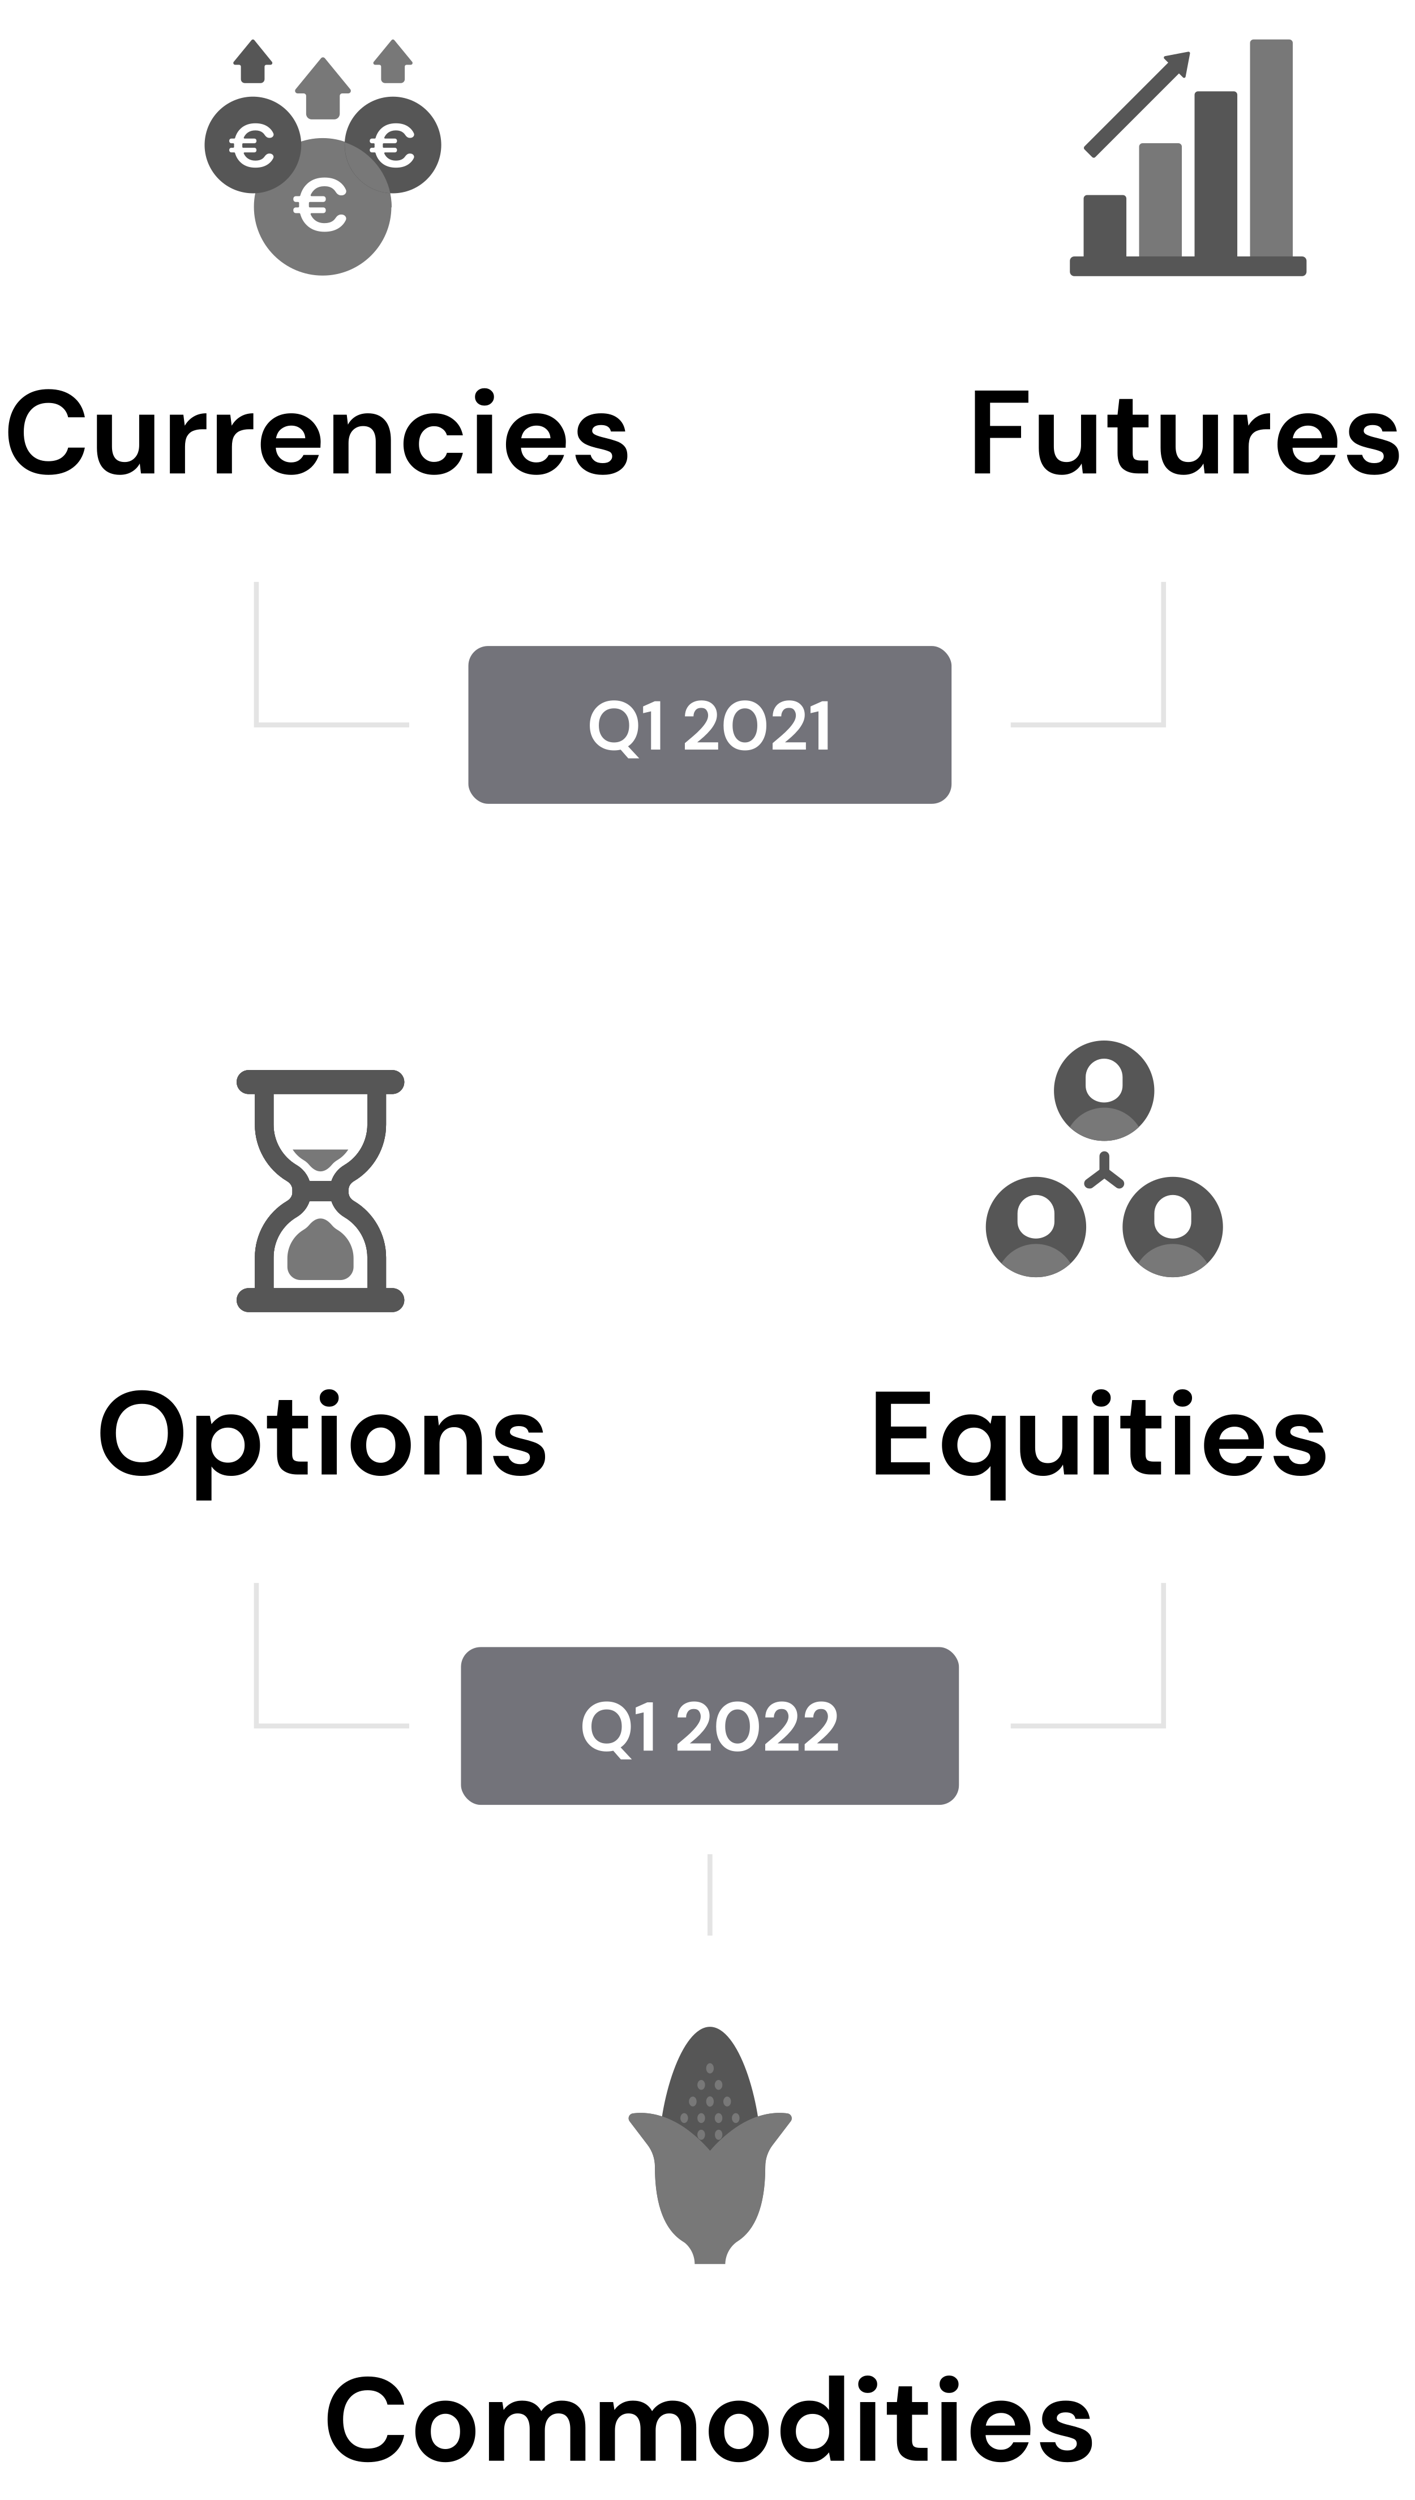 <svg width="287" height="507" viewBox="0 0 287 507" fill="none" xmlns="http://www.w3.org/2000/svg">
<path d="M9.838 96.288C8.142 96.288 6.686 95.928 5.47 95.208C4.254 94.472 3.318 93.456 2.662 92.16C2.006 90.848 1.678 89.336 1.678 87.624C1.678 85.912 2.006 84.4 2.662 83.088C3.318 81.776 4.254 80.752 5.47 80.016C6.686 79.28 8.142 78.912 9.838 78.912C11.854 78.912 13.502 79.416 14.782 80.424C16.078 81.416 16.886 82.816 17.206 84.624L13.822 84.624C13.614 83.712 13.166 83 12.478 82.488C11.806 81.96 10.91 81.696 9.79 81.696C8.238 81.696 7.022 82.224 6.142 83.28C5.262 84.336 4.822 85.784 4.822 87.624C4.822 89.464 5.262 90.912 6.142 91.968C7.022 93.008 8.238 93.528 9.79 93.528C10.91 93.528 11.806 93.288 12.478 92.808C13.166 92.312 13.614 91.632 13.822 90.768L17.206 90.768C16.886 92.496 16.078 93.848 14.782 94.824C13.502 95.8 11.854 96.288 9.838 96.288ZM24.317 96.288C22.829 96.288 21.677 95.824 20.861 94.896C20.061 93.968 19.661 92.608 19.661 90.816L19.661 84.096L22.709 84.096L22.709 90.528C22.709 91.552 22.917 92.336 23.333 92.88C23.749 93.424 24.405 93.696 25.301 93.696C26.149 93.696 26.845 93.392 27.389 92.784C27.949 92.176 28.229 91.328 28.229 90.24L28.229 84.096L31.301 84.096L31.301 96L28.589 96L28.349 93.984C27.981 94.688 27.445 95.248 26.741 95.664C26.053 96.08 25.245 96.288 24.317 96.288ZM34.455 96L34.455 84.096L37.191 84.096L37.478 86.328C37.91 85.56 38.495 84.952 39.23 84.504C39.983 84.04 40.862 83.808 41.87 83.808L41.87 87.048L41.007 87.048C40.334 87.048 39.734 87.152 39.206 87.36C38.678 87.568 38.263 87.928 37.959 88.44C37.67 88.952 37.526 89.664 37.526 90.576L37.526 96L34.455 96ZM43.97 96L43.97 84.096L46.706 84.096L46.994 86.328C47.426 85.56 48.01 84.952 48.746 84.504C49.498 84.04 50.378 83.808 51.386 83.808L51.386 87.048L50.522 87.048C49.85 87.048 49.25 87.152 48.722 87.36C48.194 87.568 47.778 87.928 47.474 88.44C47.186 88.952 47.042 89.664 47.042 90.576L47.042 96L43.97 96ZM59.059 96.288C57.859 96.288 56.795 96.032 55.867 95.52C54.939 95.008 54.211 94.288 53.683 93.36C53.155 92.432 52.891 91.36 52.891 90.144C52.891 88.912 53.147 87.816 53.659 86.856C54.187 85.896 54.907 85.152 55.819 84.624C56.747 84.08 57.835 83.808 59.083 83.808C60.251 83.808 61.283 84.064 62.179 84.576C63.075 85.088 63.771 85.792 64.267 86.688C64.779 87.568 65.035 88.552 65.035 89.64C65.035 89.816 65.027 90 65.011 90.192C65.011 90.384 65.003 90.584 64.987 90.792L55.939 90.792C56.003 91.72 56.323 92.448 56.899 92.976C57.491 93.504 58.203 93.768 59.035 93.768C59.659 93.768 60.179 93.632 60.595 93.36C61.027 93.072 61.347 92.704 61.555 92.256L64.675 92.256C64.451 93.008 64.075 93.696 63.547 94.32C63.035 94.928 62.395 95.408 61.627 95.76C60.875 96.112 60.019 96.288 59.059 96.288ZM59.083 86.304C58.331 86.304 57.667 86.52 57.091 86.952C56.515 87.368 56.147 88.008 55.987 88.872L61.915 88.872C61.867 88.088 61.579 87.464 61.051 87C60.523 86.536 59.867 86.304 59.083 86.304ZM67.619 96L67.619 84.096L70.331 84.096L70.571 86.112C70.939 85.408 71.467 84.848 72.155 84.432C72.859 84.016 73.683 83.808 74.627 83.808C76.099 83.808 77.243 84.272 78.059 85.2C78.875 86.128 79.283 87.488 79.283 89.28L79.283 96L76.211 96L76.211 89.568C76.211 88.544 76.003 87.76 75.587 87.216C75.171 86.672 74.523 86.4 73.643 86.4C72.779 86.4 72.067 86.704 71.507 87.312C70.963 87.92 70.691 88.768 70.691 89.856L70.691 96L67.619 96ZM88.052 96.288C86.836 96.288 85.764 96.024 84.836 95.496C83.908 94.968 83.172 94.232 82.628 93.288C82.1 92.344 81.836 91.264 81.836 90.048C81.836 88.832 82.1 87.752 82.628 86.808C83.172 85.864 83.908 85.128 84.836 84.6C85.764 84.072 86.836 83.808 88.052 83.808C89.572 83.808 90.852 84.208 91.892 85.008C92.932 85.792 93.596 86.88 93.884 88.272L90.644 88.272C90.484 87.696 90.164 87.248 89.684 86.928C89.22 86.592 88.668 86.424 88.028 86.424C87.18 86.424 86.46 86.744 85.868 87.384C85.276 88.024 84.98 88.912 84.98 90.048C84.98 91.184 85.276 92.072 85.868 92.712C86.46 93.352 87.18 93.672 88.028 93.672C88.668 93.672 89.22 93.512 89.684 93.192C90.164 92.872 90.484 92.416 90.644 91.824L93.884 91.824C93.596 93.168 92.932 94.248 91.892 95.064C90.852 95.88 89.572 96.288 88.052 96.288ZM98.267 82.248C97.707 82.248 97.243 82.08 96.875 81.744C96.523 81.408 96.347 80.984 96.347 80.472C96.347 79.96 96.523 79.544 96.875 79.224C97.243 78.888 97.707 78.72 98.267 78.72C98.827 78.72 99.283 78.888 99.635 79.224C100.003 79.544 100.187 79.96 100.187 80.472C100.187 80.984 100.003 81.408 99.635 81.744C99.283 82.08 98.827 82.248 98.267 82.248ZM96.731 96L96.731 84.096L99.803 84.096L99.803 96L96.731 96ZM108.793 96.288C107.593 96.288 106.529 96.032 105.601 95.52C104.673 95.008 103.945 94.288 103.417 93.36C102.889 92.432 102.625 91.36 102.625 90.144C102.625 88.912 102.881 87.816 103.393 86.856C103.921 85.896 104.641 85.152 105.553 84.624C106.481 84.08 107.569 83.808 108.817 83.808C109.985 83.808 111.017 84.064 111.913 84.576C112.809 85.088 113.505 85.792 114.001 86.688C114.513 87.568 114.769 88.552 114.769 89.64C114.769 89.816 114.761 90 114.745 90.192C114.745 90.384 114.737 90.584 114.721 90.792L105.673 90.792C105.737 91.72 106.057 92.448 106.633 92.976C107.225 93.504 107.937 93.768 108.769 93.768C109.393 93.768 109.913 93.632 110.329 93.36C110.761 93.072 111.081 92.704 111.289 92.256L114.409 92.256C114.185 93.008 113.809 93.696 113.281 94.32C112.769 94.928 112.129 95.408 111.361 95.76C110.609 96.112 109.753 96.288 108.793 96.288ZM108.817 86.304C108.065 86.304 107.401 86.52 106.825 86.952C106.249 87.368 105.881 88.008 105.721 88.872L111.649 88.872C111.601 88.088 111.313 87.464 110.785 87C110.257 86.536 109.601 86.304 108.817 86.304ZM122.273 96.288C121.217 96.288 120.289 96.12 119.489 95.784C118.689 95.432 118.049 94.952 117.569 94.344C117.089 93.736 116.801 93.032 116.705 92.232L119.801 92.232C119.897 92.696 120.153 93.096 120.569 93.432C121.001 93.752 121.553 93.912 122.225 93.912C122.897 93.912 123.385 93.776 123.689 93.504C124.009 93.232 124.169 92.92 124.169 92.568C124.169 92.056 123.945 91.712 123.497 91.536C123.049 91.344 122.425 91.16 121.625 90.984C121.113 90.872 120.593 90.736 120.065 90.576C119.537 90.416 119.049 90.216 118.601 89.976C118.169 89.72 117.817 89.4 117.545 89.016C117.273 88.616 117.137 88.128 117.137 87.552C117.137 86.496 117.553 85.608 118.385 84.888C119.233 84.168 120.417 83.808 121.937 83.808C123.345 83.808 124.465 84.136 125.297 84.792C126.145 85.448 126.649 86.352 126.809 87.504L123.905 87.504C123.729 86.624 123.065 86.184 121.913 86.184C121.337 86.184 120.889 86.296 120.569 86.52C120.265 86.744 120.113 87.024 120.113 87.36C120.113 87.712 120.345 87.992 120.809 88.2C121.273 88.408 121.889 88.6 122.657 88.776C123.489 88.968 124.249 89.184 124.937 89.424C125.641 89.648 126.201 89.992 126.617 90.456C127.033 90.904 127.241 91.552 127.241 92.4C127.257 93.136 127.065 93.8 126.665 94.392C126.265 94.984 125.689 95.448 124.937 95.784C124.185 96.12 123.297 96.288 122.273 96.288Z" fill="black"/>
<path d="M65.44 55.88C73.139 55.88 79.38 49.639 79.38 41.94C79.38 34.241 73.139 28 65.44 28C57.741 28 51.5 34.241 51.5 41.94C51.5 49.639 57.741 55.88 65.44 55.88Z" fill="#787878"/>
<path d="M60 43.217C59.724 43.217 59.5 42.993 59.5 42.717V42.562C59.5 42.286 59.724 42.062 60 42.062H60.463C60.582 42.062 60.675 41.959 60.667 41.84C60.66 41.731 60.656 41.623 60.656 41.515C60.656 41.4 60.66 41.287 60.667 41.176C60.675 41.057 60.582 40.953 60.463 40.953H60C59.724 40.953 59.5 40.729 59.5 40.453V40.283C59.5 40.007 59.724 39.783 60 39.783H60.713C60.805 39.783 60.885 39.72 60.909 39.632C61.204 38.557 61.759 37.691 62.573 37.033C63.435 36.344 64.521 36 65.829 36C67.107 36 68.152 36.319 68.963 36.957C69.488 37.358 69.886 37.864 70.159 38.476C70.412 39.044 69.929 39.616 69.307 39.616H69.152C68.686 39.616 68.305 39.277 68.063 38.878C67.918 38.638 67.731 38.434 67.503 38.264C67.077 37.93 66.514 37.762 65.814 37.762C65.094 37.762 64.485 37.94 63.988 38.294C63.571 38.598 63.247 39.006 63.016 39.518C62.959 39.645 63.055 39.783 63.194 39.783H65.573C65.849 39.783 66.073 40.007 66.073 40.283V40.453C66.073 40.729 65.849 40.953 65.573 40.953H62.854C62.748 40.953 62.66 41.036 62.656 41.142C62.652 41.264 62.649 41.389 62.649 41.515C62.649 41.639 62.651 41.758 62.656 41.874C62.66 41.98 62.747 42.062 62.853 42.062H65.573C65.849 42.062 66.073 42.286 66.073 42.562V42.717C66.073 42.993 65.849 43.217 65.573 43.217H63.188C63.051 43.217 62.955 43.352 63.009 43.478C63.234 44.002 63.56 44.416 63.988 44.721C64.485 45.075 65.094 45.253 65.814 45.253C66.514 45.253 67.077 45.101 67.503 44.797C67.725 44.637 67.907 44.447 68.05 44.228C68.302 43.84 68.68 43.505 69.142 43.505H69.297C69.923 43.505 70.406 44.084 70.135 44.648C69.864 45.215 69.473 45.69 68.963 46.073C68.152 46.691 67.107 47 65.829 47C64.521 47 63.435 46.661 62.573 45.982C61.749 45.324 61.189 44.453 60.894 43.369C60.869 43.28 60.789 43.217 60.697 43.217H60Z" fill="white"/>
<path d="M60.839 31.65C62.082 26.382 58.82 21.104 53.552 19.861C48.284 18.617 43.006 21.88 41.763 27.148C40.52 32.415 43.782 37.693 49.05 38.937C54.317 40.18 59.596 36.918 60.839 31.65Z" fill="#565656"/>
<path d="M46.919 30.905C46.688 30.905 46.5 30.721 46.5 30.496V30.369C46.5 30.143 46.688 29.96 46.919 29.96H47.308C47.408 29.96 47.486 29.875 47.479 29.778C47.473 29.689 47.47 29.601 47.47 29.512C47.47 29.418 47.473 29.326 47.479 29.235C47.486 29.137 47.408 29.052 47.308 29.052H46.919C46.688 29.052 46.5 28.869 46.5 28.643V28.504C46.5 28.279 46.688 28.095 46.919 28.095H47.518C47.595 28.095 47.662 28.044 47.682 27.971C47.93 27.093 48.395 26.384 49.078 25.845C49.802 25.282 50.712 25 51.81 25C52.882 25 53.759 25.261 54.44 25.783C54.88 26.111 55.214 26.526 55.442 27.026C55.655 27.491 55.25 27.959 54.728 27.959H54.598C54.206 27.959 53.887 27.681 53.684 27.354C53.562 27.159 53.406 26.991 53.214 26.852C52.857 26.579 52.384 26.442 51.797 26.442C51.193 26.442 50.682 26.587 50.266 26.877C49.915 27.126 49.644 27.459 49.45 27.878C49.402 27.982 49.483 28.095 49.599 28.095H51.595C51.826 28.095 52.014 28.279 52.014 28.504V28.643C52.014 28.869 51.826 29.052 51.595 29.052H49.314C49.225 29.052 49.151 29.12 49.148 29.207C49.144 29.307 49.142 29.409 49.142 29.512C49.142 29.614 49.144 29.712 49.148 29.806C49.151 29.892 49.224 29.96 49.313 29.96H51.595C51.826 29.96 52.014 30.143 52.014 30.369V30.496C52.014 30.721 51.826 30.905 51.595 30.905H49.594C49.479 30.905 49.398 31.015 49.444 31.119C49.633 31.547 49.906 31.886 50.266 32.135C50.682 32.425 51.193 32.57 51.797 32.57C52.384 32.57 52.857 32.446 53.214 32.197C53.4 32.067 53.553 31.912 53.673 31.732C53.885 31.415 54.202 31.141 54.59 31.141H54.72C55.245 31.141 55.65 31.614 55.423 32.075C55.195 32.539 54.867 32.928 54.44 33.242C53.759 33.747 52.882 34 51.81 34C50.712 34 49.802 33.722 49.078 33.167C48.387 32.629 47.917 31.916 47.669 31.029C47.649 30.956 47.582 30.905 47.505 30.905H46.919Z" fill="white"/>
<path d="M51.02 8.13L47.401 12.54C47.357 12.595 47.33 12.66 47.323 12.729C47.315 12.799 47.327 12.868 47.357 12.931C47.388 12.994 47.435 13.047 47.494 13.084C47.553 13.12 47.621 13.14 47.691 13.14H48.501C48.596 13.14 48.688 13.178 48.755 13.245C48.823 13.313 48.861 13.405 48.861 13.5V16.06C48.861 16.27 48.944 16.471 49.092 16.619C49.24 16.767 49.441 16.85 49.651 16.85H52.87C53.079 16.848 53.279 16.763 53.426 16.616C53.574 16.468 53.658 16.269 53.66 16.06V13.5C53.66 13.405 53.698 13.313 53.766 13.245C53.833 13.178 53.925 13.14 54.02 13.14H54.87C54.94 13.14 55.008 13.12 55.067 13.084C55.126 13.047 55.173 12.994 55.204 12.931C55.234 12.868 55.246 12.799 55.238 12.729C55.231 12.66 55.204 12.595 55.16 12.54L51.581 8.13C51.546 8.09 51.503 8.058 51.454 8.036C51.406 8.013 51.354 8.002 51.3 8.002C51.247 8.002 51.195 8.013 51.147 8.036C51.098 8.058 51.055 8.09 51.02 8.13Z" fill="#565656"/>
<path d="M69.93 28.859V33.859C69.93 36.032 70.793 38.115 72.329 39.651C73.864 41.187 75.948 42.049 78.12 42.049H79.44C79.436 39.132 78.515 36.289 76.809 33.923C75.103 31.556 72.697 29.785 69.93 28.859Z" fill="#787878"/>
<path d="M65.102 11.821L59.962 18.091C59.9 18.167 59.86 18.259 59.848 18.356C59.836 18.454 59.851 18.553 59.893 18.642C59.935 18.731 60.001 18.806 60.084 18.859C60.167 18.912 60.264 18.94 60.362 18.941H61.582C61.717 18.941 61.847 18.994 61.943 19.09C62.038 19.186 62.092 19.315 62.092 19.451V23.081C62.092 23.378 62.209 23.665 62.419 23.876C62.629 24.088 62.914 24.208 63.212 24.211H67.792C68.09 24.208 68.375 24.088 68.585 23.876C68.794 23.665 68.912 23.378 68.912 23.081V19.451C68.912 19.315 68.966 19.186 69.061 19.09C69.157 18.994 69.287 18.941 69.422 18.941H70.642C70.74 18.94 70.837 18.912 70.919 18.859C71.002 18.806 71.069 18.731 71.111 18.642C71.152 18.553 71.168 18.454 71.156 18.356C71.144 18.259 71.104 18.167 71.042 18.091L65.902 11.821C65.854 11.76 65.793 11.711 65.724 11.678C65.655 11.644 65.579 11.627 65.502 11.627C65.425 11.627 65.349 11.644 65.28 11.678C65.21 11.711 65.15 11.76 65.102 11.821Z" fill="#787878"/>
<path d="M86.629 36.33C90.456 32.503 90.456 26.298 86.629 22.471C82.802 18.644 76.597 18.644 72.769 22.471C68.942 26.298 68.942 32.503 72.769 36.33C76.597 40.157 82.802 40.157 86.629 36.33Z" fill="#565656"/>
<path d="M75.419 30.905C75.188 30.905 75 30.721 75 30.496V30.369C75 30.143 75.188 29.96 75.419 29.96H75.808C75.908 29.96 75.986 29.875 75.979 29.778C75.973 29.689 75.97 29.601 75.97 29.512C75.97 29.418 75.973 29.326 75.979 29.235C75.986 29.137 75.908 29.052 75.808 29.052H75.419C75.188 29.052 75 28.869 75 28.643V28.504C75 28.279 75.188 28.095 75.419 28.095H76.018C76.095 28.095 76.162 28.044 76.182 27.971C76.43 27.093 76.895 26.384 77.578 25.845C78.302 25.282 79.212 25 80.31 25C81.382 25 82.259 25.261 82.939 25.783C83.38 26.111 83.714 26.526 83.942 27.026C84.155 27.491 83.75 27.959 83.228 27.959H83.098C82.707 27.959 82.387 27.681 82.184 27.354C82.062 27.159 81.906 26.991 81.714 26.852C81.357 26.579 80.884 26.442 80.297 26.442C79.693 26.442 79.183 26.587 78.766 26.877C78.415 27.126 78.144 27.459 77.95 27.878C77.902 27.982 77.983 28.095 78.099 28.095H80.095C80.326 28.095 80.514 28.279 80.514 28.504V28.643C80.514 28.869 80.326 29.052 80.095 29.052H77.814C77.725 29.052 77.651 29.12 77.648 29.207C77.644 29.307 77.642 29.409 77.642 29.512C77.642 29.614 77.644 29.712 77.647 29.806C77.651 29.892 77.724 29.96 77.813 29.96H80.095C80.326 29.96 80.514 30.143 80.514 30.369V30.496C80.514 30.721 80.326 30.905 80.095 30.905H78.094C77.979 30.905 77.898 31.015 77.944 31.119C78.133 31.547 78.406 31.886 78.766 32.135C79.183 32.425 79.693 32.57 80.297 32.57C80.884 32.57 81.357 32.446 81.714 32.197C81.9 32.067 82.053 31.912 82.173 31.732C82.385 31.415 82.702 31.141 83.09 31.141H83.22C83.745 31.141 84.15 31.614 83.923 32.075C83.695 32.539 83.367 32.928 82.939 33.242C82.259 33.747 81.382 34 80.31 34C79.212 34 78.302 33.722 77.578 33.167C76.887 32.629 76.417 31.916 76.169 31.029C76.149 30.956 76.082 30.905 76.004 30.905H75.419Z" fill="white"/>
<path d="M79.419 8.13L75.799 12.54C75.756 12.595 75.729 12.66 75.721 12.729C75.713 12.799 75.725 12.868 75.756 12.931C75.786 12.994 75.833 13.047 75.892 13.084C75.951 13.12 76.019 13.14 76.089 13.14H76.939C77.034 13.14 77.126 13.178 77.194 13.245C77.261 13.313 77.299 13.405 77.299 13.5V16.06C77.302 16.269 77.386 16.468 77.533 16.616C77.681 16.763 77.88 16.848 78.089 16.85H81.309C81.518 16.85 81.719 16.767 81.868 16.619C82.016 16.471 82.099 16.27 82.099 16.06V13.5C82.099 13.405 82.137 13.313 82.204 13.245C82.272 13.178 82.363 13.14 82.459 13.14H83.309C83.379 13.14 83.447 13.12 83.506 13.084C83.565 13.047 83.612 12.994 83.642 12.931C83.672 12.868 83.684 12.799 83.677 12.729C83.669 12.66 83.642 12.595 83.599 12.54L79.979 8.13C79.944 8.09 79.901 8.058 79.853 8.036C79.805 8.013 79.752 8.002 79.699 8.002C79.646 8.002 79.593 8.013 79.545 8.036C79.497 8.058 79.454 8.09 79.419 8.13Z" fill="#787878"/>
<path d="M69.93 28.859C69.93 29.039 69.93 29.219 69.93 29.399C69.931 31.898 70.887 34.302 72.603 36.118C74.319 37.935 76.665 39.026 79.16 39.169C78.653 36.796 77.534 34.596 75.915 32.787C74.296 30.979 72.233 29.625 69.93 28.859Z" fill="#787878"/>
<path d="M197.741 96L197.741 79.2L208.589 79.2L208.589 81.672L200.813 81.672L200.813 86.376L207.101 86.376L207.101 88.8L200.813 88.8L200.813 96L197.741 96ZM215.352 96.288C213.864 96.288 212.712 95.824 211.896 94.896C211.096 93.968 210.696 92.608 210.696 90.816L210.696 84.096L213.744 84.096L213.744 90.528C213.744 91.552 213.952 92.336 214.368 92.88C214.784 93.424 215.44 93.696 216.336 93.696C217.184 93.696 217.88 93.392 218.424 92.784C218.984 92.176 219.264 91.328 219.264 90.24L219.264 84.096L222.336 84.096L222.336 96L219.624 96L219.384 93.984C219.016 94.688 218.48 95.248 217.776 95.664C217.088 96.08 216.28 96.288 215.352 96.288ZM230.794 96C229.546 96 228.546 95.696 227.794 95.088C227.042 94.48 226.666 93.4 226.666 91.848L226.666 86.664L224.626 86.664L224.626 84.096L226.666 84.096L227.026 80.904L229.738 80.904L229.738 84.096L232.954 84.096L232.954 86.664L229.738 86.664L229.738 91.872C229.738 92.448 229.858 92.848 230.098 93.072C230.354 93.28 230.786 93.384 231.394 93.384L232.882 93.384L232.882 96L230.794 96ZM240.055 96.288C238.567 96.288 237.415 95.824 236.599 94.896C235.799 93.968 235.399 92.608 235.399 90.816L235.399 84.096L238.447 84.096L238.447 90.528C238.447 91.552 238.655 92.336 239.071 92.88C239.487 93.424 240.143 93.696 241.039 93.696C241.887 93.696 242.583 93.392 243.127 92.784C243.687 92.176 243.967 91.328 243.967 90.24L243.967 84.096L247.039 84.096L247.039 96L244.327 96L244.087 93.984C243.719 94.688 243.183 95.248 242.479 95.664C241.791 96.08 240.983 96.288 240.055 96.288ZM250.193 96L250.193 84.096L252.929 84.096L253.217 86.328C253.649 85.56 254.233 84.952 254.969 84.504C255.721 84.04 256.601 83.808 257.609 83.808L257.609 87.048L256.745 87.048C256.073 87.048 255.473 87.152 254.945 87.36C254.417 87.568 254.001 87.928 253.697 88.44C253.409 88.952 253.265 89.664 253.265 90.576L253.265 96L250.193 96ZM265.282 96.288C264.082 96.288 263.017 96.032 262.089 95.52C261.161 95.008 260.433 94.288 259.905 93.36C259.377 92.432 259.113 91.36 259.113 90.144C259.113 88.912 259.369 87.816 259.881 86.856C260.409 85.896 261.13 85.152 262.041 84.624C262.97 84.08 264.058 83.808 265.306 83.808C266.474 83.808 267.506 84.064 268.402 84.576C269.298 85.088 269.994 85.792 270.489 86.688C271.001 87.568 271.258 88.552 271.257 89.64C271.257 89.816 271.25 90 271.234 90.192C271.234 90.384 271.226 90.584 271.21 90.792L262.162 90.792C262.226 91.72 262.545 92.448 263.121 92.976C263.714 93.504 264.426 93.768 265.257 93.768C265.882 93.768 266.402 93.632 266.817 93.36C267.25 93.072 267.57 92.704 267.778 92.256L270.898 92.256C270.674 93.008 270.298 93.696 269.77 94.32C269.258 94.928 268.618 95.408 267.85 95.76C267.098 96.112 266.242 96.288 265.282 96.288ZM265.306 86.304C264.554 86.304 263.89 86.52 263.314 86.952C262.738 87.368 262.369 88.008 262.209 88.872L268.138 88.872C268.09 88.088 267.802 87.464 267.274 87C266.746 86.536 266.09 86.304 265.306 86.304ZM278.761 96.288C277.705 96.288 276.777 96.12 275.977 95.784C275.177 95.432 274.537 94.952 274.057 94.344C273.577 93.736 273.289 93.032 273.193 92.232L276.289 92.232C276.385 92.696 276.641 93.096 277.057 93.432C277.489 93.752 278.041 93.912 278.713 93.912C279.385 93.912 279.873 93.776 280.177 93.504C280.497 93.232 280.657 92.92 280.657 92.568C280.657 92.056 280.433 91.712 279.985 91.536C279.537 91.344 278.913 91.16 278.113 90.984C277.601 90.872 277.081 90.736 276.553 90.576C276.025 90.416 275.537 90.216 275.089 89.976C274.657 89.72 274.305 89.4 274.033 89.016C273.761 88.616 273.625 88.128 273.625 87.552C273.625 86.496 274.041 85.608 274.873 84.888C275.721 84.168 276.905 83.808 278.425 83.808C279.833 83.808 280.953 84.136 281.785 84.792C282.633 85.448 283.137 86.352 283.297 87.504L280.393 87.504C280.217 86.624 279.553 86.184 278.401 86.184C277.825 86.184 277.377 86.296 277.057 86.52C276.753 86.744 276.601 87.024 276.601 87.36C276.601 87.712 276.833 87.992 277.297 88.2C277.761 88.408 278.377 88.6 279.145 88.776C279.977 88.968 280.737 89.184 281.425 89.424C282.129 89.648 282.689 89.992 283.105 90.456C283.521 90.904 283.729 91.552 283.729 92.4C283.745 93.136 283.553 93.8 283.153 94.392C282.753 94.984 282.177 95.448 281.425 95.784C280.673 96.12 279.785 96.288 278.761 96.288Z" fill="black"/>
<path d="M227.749 39.551H220.499C220.107 39.551 219.789 39.869 219.789 40.261V53.291C219.789 53.683 220.107 54.001 220.499 54.001H227.749C228.141 54.001 228.459 53.683 228.459 53.291V40.261C228.459 39.869 228.141 39.551 227.749 39.551Z" fill="#565656"/>
<path d="M238.999 29.039H231.749C231.357 29.039 231.039 29.357 231.039 29.749V53.289C231.039 53.681 231.357 53.999 231.749 53.999H238.999C239.391 53.999 239.709 53.681 239.709 53.289V29.749C239.709 29.357 239.391 29.039 238.999 29.039Z" fill="#787878"/>
<path d="M250.249 18.52H242.999C242.607 18.52 242.289 18.837 242.289 19.23V53.289C242.289 53.682 242.607 53.999 242.999 53.999H250.249C250.641 53.999 250.959 53.682 250.959 53.289V19.23C250.959 18.837 250.641 18.52 250.249 18.52Z" fill="#565656"/>
<path d="M261.499 8H254.249C253.857 8 253.539 8.318 253.539 8.71V53.29C253.539 53.682 253.857 54 254.249 54H261.499C261.891 54 262.209 53.682 262.209 53.29V8.71C262.209 8.318 261.891 8 261.499 8Z" fill="#787878"/>
<path d="M264.1 52H217.9C217.403 52 217 52.403 217 52.9V55.1C217 55.597 217.403 56 217.9 56H264.1C264.597 56 265 55.597 265 55.1V52.9C265 52.403 264.597 52 264.1 52Z" fill="#565656"/>
<path d="M221.529 31.865L219.966 30.302C219.925 30.261 219.893 30.213 219.871 30.159C219.849 30.106 219.837 30.049 219.837 29.991C219.837 29.933 219.849 29.876 219.871 29.822C219.893 29.769 219.925 29.721 219.966 29.68L237.644 12.002L239.829 14.187L222.151 31.865C222.11 31.905 222.062 31.938 222.008 31.96C221.955 31.982 221.898 31.994 221.84 31.994C221.782 31.994 221.725 31.982 221.671 31.96C221.618 31.938 221.57 31.905 221.529 31.865Z" fill="#565656"/>
<path d="M241.361 10.849L240.471 15.539C240.461 15.596 240.436 15.649 240.398 15.691C240.36 15.734 240.31 15.766 240.255 15.782C240.2 15.799 240.142 15.8 240.086 15.785C240.031 15.771 239.981 15.741 239.941 15.699L236.151 11.909C236.109 11.87 236.08 11.819 236.065 11.764C236.05 11.708 236.051 11.65 236.068 11.595C236.085 11.54 236.116 11.491 236.159 11.453C236.202 11.415 236.255 11.389 236.311 11.379L241.001 10.489C241.05 10.48 241.101 10.484 241.149 10.499C241.196 10.514 241.24 10.54 241.275 10.575C241.311 10.611 241.337 10.654 241.352 10.702C241.367 10.749 241.37 10.8 241.361 10.849Z" fill="#565656"/>
<path d="M52 118V147H83M236 118V147H205" stroke="#787878" stroke-opacity="0.2"/>
<g filter="url(#filter0_b)">
<rect x="95" y="131" width="98" height="32" rx="4" fill="#45454E" fill-opacity="0.75"/>
<path d="M124.544 152.168C123.564 152.168 122.705 151.953 121.968 151.524C121.24 151.095 120.666 150.502 120.246 149.746C119.835 148.981 119.63 148.099 119.63 147.1C119.63 146.101 119.835 145.224 120.246 144.468C120.666 143.703 121.24 143.105 121.968 142.676C122.705 142.247 123.564 142.032 124.544 142.032C125.515 142.032 126.369 142.247 127.106 142.676C127.843 143.105 128.417 143.703 128.828 144.468C129.239 145.224 129.444 146.101 129.444 147.1C129.444 148.033 129.262 148.869 128.898 149.606C128.534 150.334 128.03 150.913 127.386 151.342L129.654 153.778H127.428L125.888 152.014C125.459 152.117 125.011 152.168 124.544 152.168ZM124.544 150.558C125.477 150.558 126.219 150.25 126.77 149.634C127.33 149.018 127.61 148.173 127.61 147.1C127.61 146.027 127.33 145.182 126.77 144.566C126.219 143.95 125.477 143.642 124.544 143.642C123.611 143.642 122.864 143.95 122.304 144.566C121.744 145.182 121.464 146.027 121.464 147.1C121.464 148.173 121.744 149.018 122.304 149.634C122.864 150.25 123.611 150.558 124.544 150.558ZM132.049 152V144.244L130.439 144.622V143.25L132.805 142.2H133.911V152H132.049ZM138.909 152V150.698C139.507 150.203 140.085 149.713 140.645 149.228C141.215 148.743 141.719 148.262 142.157 147.786C142.605 147.31 142.96 146.848 143.221 146.4C143.492 145.943 143.627 145.499 143.627 145.07C143.627 144.669 143.515 144.314 143.291 144.006C143.077 143.698 142.717 143.544 142.213 143.544C141.7 143.544 141.313 143.712 141.051 144.048C140.79 144.384 140.659 144.79 140.659 145.266H138.923C138.942 144.547 139.101 143.95 139.399 143.474C139.698 142.989 140.095 142.629 140.589 142.396C141.084 142.153 141.639 142.032 142.255 142.032C143.254 142.032 144.029 142.307 144.579 142.858C145.139 143.399 145.419 144.104 145.419 144.972C145.419 145.513 145.293 146.041 145.041 146.554C144.799 147.067 144.477 147.562 144.075 148.038C143.674 148.514 143.24 148.962 142.773 149.382C142.307 149.793 141.854 150.175 141.415 150.53H145.657V152H138.909ZM151.095 152.168C150.19 152.168 149.415 151.958 148.771 151.538C148.127 151.109 147.628 150.516 147.273 149.76C146.928 148.995 146.755 148.108 146.755 147.1C146.755 146.101 146.928 145.219 147.273 144.454C147.628 143.689 148.127 143.096 148.771 142.676C149.415 142.247 150.19 142.032 151.095 142.032C152 142.032 152.775 142.247 153.419 142.676C154.063 143.096 154.558 143.689 154.903 144.454C155.258 145.219 155.435 146.101 155.435 147.1C155.435 148.108 155.258 148.995 154.903 149.76C154.558 150.516 154.063 151.109 153.419 151.538C152.775 151.958 152 152.168 151.095 152.168ZM151.095 150.558C151.832 150.558 152.434 150.25 152.901 149.634C153.368 149.018 153.601 148.173 153.601 147.1C153.601 146.027 153.368 145.182 152.901 144.566C152.434 143.95 151.832 143.642 151.095 143.642C150.348 143.642 149.742 143.95 149.275 144.566C148.818 145.182 148.589 146.027 148.589 147.1C148.589 148.173 148.818 149.018 149.275 149.634C149.742 150.25 150.348 150.558 151.095 150.558ZM156.71 152V150.698C157.307 150.203 157.886 149.713 158.446 149.228C159.015 148.743 159.519 148.262 159.958 147.786C160.406 147.31 160.761 146.848 161.022 146.4C161.293 145.943 161.428 145.499 161.428 145.07C161.428 144.669 161.316 144.314 161.092 144.006C160.877 143.698 160.518 143.544 160.014 143.544C159.501 143.544 159.113 143.712 158.852 144.048C158.591 144.384 158.46 144.79 158.46 145.266H156.724C156.743 144.547 156.901 143.95 157.2 143.474C157.499 142.989 157.895 142.629 158.39 142.396C158.885 142.153 159.44 142.032 160.056 142.032C161.055 142.032 161.829 142.307 162.38 142.858C162.94 143.399 163.22 144.104 163.22 144.972C163.22 145.513 163.094 146.041 162.842 146.554C162.599 147.067 162.277 147.562 161.876 148.038C161.475 148.514 161.041 148.962 160.574 149.382C160.107 149.793 159.655 150.175 159.216 150.53H163.458V152H156.71ZM166.01 152V144.244L164.4 144.622V143.25L166.766 142.2H167.872V152H166.01Z" fill="white"/>
</g>
<path d="M52 321V350H83M236 321V350H205" stroke="#787878" stroke-opacity="0.2"/>
<g filter="url(#filter1_b)">
<rect x="93.5" y="334" width="101" height="32" rx="4" fill="#45454E" fill-opacity="0.75"/>
<path d="M123.044 355.168C122.064 355.168 121.205 354.953 120.468 354.524C119.74 354.095 119.166 353.502 118.746 352.746C118.335 351.981 118.13 351.099 118.13 350.1C118.13 349.101 118.335 348.224 118.746 347.468C119.166 346.703 119.74 346.105 120.468 345.676C121.205 345.247 122.064 345.032 123.044 345.032C124.015 345.032 124.869 345.247 125.606 345.676C126.343 346.105 126.917 346.703 127.328 347.468C127.739 348.224 127.944 349.101 127.944 350.1C127.944 351.033 127.762 351.869 127.398 352.606C127.034 353.334 126.53 353.913 125.886 354.342L128.154 356.778H125.928L124.388 355.014C123.959 355.117 123.511 355.168 123.044 355.168ZM123.044 353.558C123.977 353.558 124.719 353.25 125.27 352.634C125.83 352.018 126.11 351.173 126.11 350.1C126.11 349.027 125.83 348.182 125.27 347.566C124.719 346.95 123.977 346.642 123.044 346.642C122.111 346.642 121.364 346.95 120.804 347.566C120.244 348.182 119.964 349.027 119.964 350.1C119.964 351.173 120.244 352.018 120.804 352.634C121.364 353.25 122.111 353.558 123.044 353.558ZM130.549 355V347.244L128.939 347.622V346.25L131.305 345.2H132.411V355H130.549ZM137.409 355V353.698C138.007 353.203 138.585 352.713 139.145 352.228C139.715 351.743 140.219 351.262 140.657 350.786C141.105 350.31 141.46 349.848 141.721 349.4C141.992 348.943 142.127 348.499 142.127 348.07C142.127 347.669 142.015 347.314 141.791 347.006C141.577 346.698 141.217 346.544 140.713 346.544C140.2 346.544 139.813 346.712 139.551 347.048C139.29 347.384 139.159 347.79 139.159 348.266H137.423C137.442 347.547 137.601 346.95 137.899 346.474C138.198 345.989 138.595 345.629 139.089 345.396C139.584 345.153 140.139 345.032 140.755 345.032C141.754 345.032 142.529 345.307 143.079 345.858C143.639 346.399 143.919 347.104 143.919 347.972C143.919 348.513 143.793 349.041 143.541 349.554C143.299 350.067 142.977 350.562 142.575 351.038C142.174 351.514 141.74 351.962 141.273 352.382C140.807 352.793 140.354 353.175 139.915 353.53H144.157V355H137.409ZM149.595 355.168C148.69 355.168 147.915 354.958 147.271 354.538C146.627 354.109 146.128 353.516 145.773 352.76C145.428 351.995 145.255 351.108 145.255 350.1C145.255 349.101 145.428 348.219 145.773 347.454C146.128 346.689 146.627 346.096 147.271 345.676C147.915 345.247 148.69 345.032 149.595 345.032C150.5 345.032 151.275 345.247 151.919 345.676C152.563 346.096 153.058 346.689 153.403 347.454C153.758 348.219 153.935 349.101 153.935 350.1C153.935 351.108 153.758 351.995 153.403 352.76C153.058 353.516 152.563 354.109 151.919 354.538C151.275 354.958 150.5 355.168 149.595 355.168ZM149.595 353.558C150.332 353.558 150.934 353.25 151.401 352.634C151.868 352.018 152.101 351.173 152.101 350.1C152.101 349.027 151.868 348.182 151.401 347.566C150.934 346.95 150.332 346.642 149.595 346.642C148.848 346.642 148.242 346.95 147.775 347.566C147.318 348.182 147.089 349.027 147.089 350.1C147.089 351.173 147.318 352.018 147.775 352.634C148.242 353.25 148.848 353.558 149.595 353.558ZM155.21 355V353.698C155.807 353.203 156.386 352.713 156.946 352.228C157.515 351.743 158.019 351.262 158.458 350.786C158.906 350.31 159.261 349.848 159.522 349.4C159.793 348.943 159.928 348.499 159.928 348.07C159.928 347.669 159.816 347.314 159.592 347.006C159.377 346.698 159.018 346.544 158.514 346.544C158.001 346.544 157.613 346.712 157.352 347.048C157.091 347.384 156.96 347.79 156.96 348.266H155.224C155.243 347.547 155.401 346.95 155.7 346.474C155.999 345.989 156.395 345.629 156.89 345.396C157.385 345.153 157.94 345.032 158.556 345.032C159.555 345.032 160.329 345.307 160.88 345.858C161.44 346.399 161.72 347.104 161.72 347.972C161.72 348.513 161.594 349.041 161.342 349.554C161.099 350.067 160.777 350.562 160.376 351.038C159.975 351.514 159.541 351.962 159.074 352.382C158.607 352.793 158.155 353.175 157.716 353.53H161.958V355H155.21ZM163.208 355V353.698C163.805 353.203 164.384 352.713 164.944 352.228C165.513 351.743 166.017 351.262 166.456 350.786C166.904 350.31 167.259 349.848 167.52 349.4C167.791 348.943 167.926 348.499 167.926 348.07C167.926 347.669 167.814 347.314 167.59 347.006C167.375 346.698 167.016 346.544 166.512 346.544C165.999 346.544 165.611 346.712 165.35 347.048C165.089 347.384 164.958 347.79 164.958 348.266H163.222C163.241 347.547 163.399 346.95 163.698 346.474C163.997 345.989 164.393 345.629 164.888 345.396C165.383 345.153 165.938 345.032 166.554 345.032C167.553 345.032 168.327 345.307 168.878 345.858C169.438 346.399 169.718 347.104 169.718 347.972C169.718 348.513 169.592 349.041 169.34 349.554C169.097 350.067 168.775 350.562 168.374 351.038C167.973 351.514 167.539 351.962 167.072 352.382C166.605 352.793 166.153 353.175 165.714 353.53H169.956V355H163.208Z" fill="white"/>
</g>
<path d="M74.607 499.288C72.911 499.288 71.455 498.928 70.239 498.208C69.023 497.472 68.087 496.456 67.431 495.16C66.775 493.848 66.447 492.336 66.447 490.624C66.447 488.912 66.775 487.4 67.431 486.088C68.087 484.776 69.023 483.752 70.239 483.016C71.455 482.28 72.911 481.912 74.607 481.912C76.623 481.912 78.271 482.416 79.551 483.424C80.847 484.416 81.655 485.816 81.975 487.624L78.591 487.624C78.383 486.712 77.935 486 77.247 485.488C76.575 484.96 75.679 484.696 74.559 484.696C73.007 484.696 71.791 485.224 70.911 486.28C70.031 487.336 69.591 488.784 69.591 490.624C69.591 492.464 70.031 493.912 70.911 494.968C71.791 496.008 73.007 496.528 74.559 496.528C75.679 496.528 76.575 496.288 77.247 495.808C77.935 495.312 78.383 494.632 78.591 493.768L81.975 493.768C81.655 495.496 80.847 496.848 79.551 497.824C78.271 498.8 76.623 499.288 74.607 499.288ZM90.335 499.288C89.183 499.288 88.142 499.024 87.215 498.496C86.302 497.968 85.575 497.24 85.031 496.312C84.502 495.368 84.239 494.28 84.239 493.048C84.239 491.816 84.51 490.736 85.055 489.808C85.599 488.864 86.326 488.128 87.239 487.6C88.166 487.072 89.207 486.808 90.359 486.808C91.495 486.808 92.519 487.072 93.43 487.6C94.359 488.128 95.087 488.864 95.615 489.808C96.159 490.736 96.43 491.816 96.43 493.048C96.43 494.28 96.159 495.368 95.615 496.312C95.087 497.24 94.359 497.968 93.43 498.496C92.502 499.024 91.471 499.288 90.335 499.288ZM90.335 496.624C91.135 496.624 91.831 496.328 92.422 495.736C93.014 495.128 93.311 494.232 93.311 493.048C93.311 491.864 93.014 490.976 92.422 490.384C91.831 489.776 91.142 489.472 90.359 489.472C89.543 489.472 88.838 489.776 88.246 490.384C87.671 490.976 87.382 491.864 87.382 493.048C87.382 494.232 87.671 495.128 88.246 495.736C88.838 496.328 89.534 496.624 90.335 496.624ZM99.177 499L99.177 487.096L101.889 487.096L102.153 488.704C102.537 488.128 103.041 487.672 103.665 487.336C104.305 486.984 105.041 486.808 105.873 486.808C107.713 486.808 109.017 487.52 109.785 488.944C110.217 488.288 110.793 487.768 111.513 487.384C112.249 487 113.049 486.808 113.913 486.808C115.465 486.808 116.657 487.272 117.489 488.2C118.321 489.128 118.737 490.488 118.737 492.28L118.737 499L115.665 499L115.665 492.568C115.665 491.544 115.465 490.76 115.065 490.216C114.681 489.672 114.081 489.4 113.265 489.4C112.433 489.4 111.761 489.704 111.249 490.312C110.753 490.92 110.505 491.768 110.505 492.856L110.505 499L107.433 499L107.433 492.568C107.433 491.544 107.233 490.76 106.833 490.216C106.433 489.672 105.817 489.4 104.985 489.4C104.169 489.4 103.505 489.704 102.993 490.312C102.497 490.92 102.249 491.768 102.249 492.856L102.249 499L99.177 499ZM121.654 499L121.654 487.096L124.366 487.096L124.63 488.704C125.014 488.128 125.518 487.672 126.142 487.336C126.782 486.984 127.518 486.808 128.35 486.808C130.19 486.808 131.494 487.52 132.262 488.944C132.694 488.288 133.27 487.768 133.99 487.384C134.726 487 135.526 486.808 136.39 486.808C137.942 486.808 139.134 487.272 139.966 488.2C140.798 489.128 141.214 490.488 141.214 492.28L141.214 499L138.142 499L138.142 492.568C138.142 491.544 137.942 490.76 137.542 490.216C137.158 489.672 136.558 489.4 135.742 489.4C134.91 489.4 134.238 489.704 133.726 490.312C133.23 490.92 132.982 491.768 132.982 492.856L132.982 499L129.91 499L129.91 492.568C129.91 491.544 129.71 490.76 129.31 490.216C128.91 489.672 128.294 489.4 127.462 489.4C126.646 489.4 125.982 489.704 125.47 490.312C124.974 490.92 124.726 491.768 124.726 492.856L124.726 499L121.654 499ZM149.842 499.288C148.69 499.288 147.65 499.024 146.722 498.496C145.81 497.968 145.082 497.24 144.538 496.312C144.01 495.368 143.746 494.28 143.746 493.048C143.746 491.816 144.018 490.736 144.562 489.808C145.106 488.864 145.834 488.128 146.746 487.6C147.674 487.072 148.714 486.808 149.866 486.808C151.002 486.808 152.026 487.072 152.938 487.6C153.866 488.128 154.594 488.864 155.122 489.808C155.666 490.736 155.938 491.816 155.938 493.048C155.938 494.28 155.666 495.368 155.122 496.312C154.594 497.24 153.866 497.968 152.938 498.496C152.01 499.024 150.978 499.288 149.842 499.288ZM149.842 496.624C150.642 496.624 151.338 496.328 151.93 495.736C152.522 495.128 152.818 494.232 152.818 493.048C152.818 491.864 152.522 490.976 151.93 490.384C151.338 489.776 150.65 489.472 149.866 489.472C149.05 489.472 148.346 489.776 147.754 490.384C147.178 490.976 146.89 491.864 146.89 493.048C146.89 494.232 147.178 495.128 147.754 495.736C148.346 496.328 149.042 496.624 149.842 496.624ZM164.157 499.288C163.037 499.288 162.037 499.016 161.157 498.472C160.277 497.928 159.581 497.184 159.069 496.24C158.557 495.296 158.301 494.224 158.301 493.024C158.301 491.824 158.557 490.76 159.069 489.832C159.581 488.888 160.277 488.152 161.157 487.624C162.037 487.08 163.037 486.808 164.157 486.808C165.053 486.808 165.837 486.976 166.509 487.312C167.181 487.648 167.725 488.12 168.141 488.728L168.141 481.72L171.213 481.72L171.213 499L168.477 499L168.141 497.296C167.757 497.824 167.245 498.288 166.605 498.688C165.981 499.088 165.165 499.288 164.157 499.288ZM164.805 496.6C165.797 496.6 166.605 496.272 167.229 495.616C167.869 494.944 168.189 494.088 168.189 493.048C168.189 492.008 167.869 491.16 167.229 490.504C166.605 489.832 165.797 489.496 164.805 489.496C163.829 489.496 163.021 489.824 162.381 490.48C161.741 491.136 161.421 491.984 161.421 493.024C161.421 494.064 161.741 494.92 162.381 495.592C163.021 496.264 163.829 496.6 164.805 496.6ZM175.997 485.248C175.437 485.248 174.973 485.08 174.605 484.744C174.253 484.408 174.077 483.984 174.077 483.472C174.077 482.96 174.253 482.544 174.605 482.224C174.973 481.888 175.437 481.72 175.997 481.72C176.557 481.72 177.013 481.888 177.365 482.224C177.733 482.544 177.917 482.96 177.917 483.472C177.917 483.984 177.733 484.408 177.365 484.744C177.013 485.08 176.557 485.248 175.997 485.248ZM174.461 499L174.461 487.096L177.533 487.096L177.533 499L174.461 499ZM186.044 499C184.796 499 183.796 498.696 183.044 498.088C182.292 497.48 181.916 496.4 181.916 494.848L181.916 489.664L179.876 489.664L179.876 487.096L181.916 487.096L182.276 483.904L184.988 483.904L184.988 487.096L188.204 487.096L188.204 489.664L184.988 489.664L184.988 494.872C184.988 495.448 185.108 495.848 185.348 496.072C185.604 496.28 186.036 496.384 186.644 496.384L188.132 496.384L188.132 499L186.044 499ZM192.497 485.248C191.937 485.248 191.473 485.08 191.105 484.744C190.753 484.408 190.577 483.984 190.577 483.472C190.577 482.96 190.753 482.544 191.105 482.224C191.473 481.888 191.937 481.72 192.497 481.72C193.057 481.72 193.513 481.888 193.865 482.224C194.233 482.544 194.417 482.96 194.417 483.472C194.417 483.984 194.233 484.408 193.865 484.744C193.513 485.08 193.057 485.248 192.497 485.248ZM190.961 499L190.961 487.096L194.033 487.096L194.033 499L190.961 499ZM203.024 499.288C201.824 499.288 200.76 499.032 199.832 498.52C198.904 498.008 198.176 497.288 197.648 496.36C197.12 495.432 196.856 494.36 196.856 493.144C196.856 491.912 197.112 490.816 197.624 489.856C198.152 488.896 198.872 488.152 199.784 487.624C200.712 487.08 201.8 486.808 203.048 486.808C204.216 486.808 205.248 487.064 206.144 487.576C207.04 488.088 207.736 488.792 208.232 489.688C208.744 490.568 209 491.552 209 492.64C209 492.816 208.992 493 208.976 493.192C208.976 493.384 208.968 493.584 208.952 493.792L199.904 493.792C199.968 494.72 200.288 495.448 200.864 495.976C201.456 496.504 202.168 496.768 203 496.768C203.624 496.768 204.144 496.632 204.56 496.36C204.992 496.072 205.312 495.704 205.52 495.256L208.64 495.256C208.416 496.008 208.04 496.696 207.512 497.32C207 497.928 206.36 498.408 205.592 498.76C204.84 499.112 203.984 499.288 203.024 499.288ZM203.048 489.304C202.296 489.304 201.632 489.52 201.056 489.952C200.48 490.368 200.112 491.008 199.952 491.872L205.88 491.872C205.832 491.088 205.544 490.464 205.016 490C204.488 489.536 203.832 489.304 203.048 489.304ZM216.503 499.288C215.447 499.288 214.519 499.12 213.719 498.784C212.919 498.432 212.279 497.952 211.799 497.344C211.319 496.736 211.031 496.032 210.935 495.232L214.031 495.232C214.127 495.696 214.383 496.096 214.799 496.432C215.231 496.752 215.783 496.912 216.455 496.912C217.127 496.912 217.615 496.776 217.919 496.504C218.239 496.232 218.399 495.92 218.399 495.568C218.399 495.056 218.175 494.712 217.727 494.536C217.279 494.344 216.655 494.16 215.855 493.984C215.343 493.872 214.823 493.736 214.295 493.576C213.767 493.416 213.279 493.216 212.831 492.976C212.399 492.72 212.047 492.4 211.775 492.016C211.503 491.616 211.367 491.128 211.367 490.552C211.367 489.496 211.783 488.608 212.615 487.888C213.463 487.168 214.647 486.808 216.167 486.808C217.575 486.808 218.695 487.136 219.527 487.792C220.375 488.448 220.879 489.352 221.039 490.504L218.135 490.504C217.959 489.624 217.295 489.184 216.143 489.184C215.567 489.184 215.119 489.296 214.799 489.52C214.495 489.744 214.343 490.024 214.343 490.36C214.343 490.712 214.575 490.992 215.039 491.2C215.503 491.408 216.119 491.6 216.887 491.776C217.719 491.968 218.479 492.184 219.167 492.424C219.871 492.648 220.431 492.992 220.847 493.456C221.263 493.904 221.471 494.552 221.471 495.4C221.487 496.136 221.295 496.8 220.895 497.392C220.495 497.984 219.919 498.448 219.167 498.784C218.415 499.12 217.527 499.288 216.503 499.288Z" fill="black"/>
<path d="M154.418 437.48C154.418 449.08 149.758 453 143.998 453C138.238 453 133.578 449.08 133.578 437.48C133.578 425.88 138.238 411 143.998 411C149.758 411 154.418 425.88 154.418 437.48Z" fill="#565656"/>
<path d="M139.55 432.869C139.55 433.449 139.2 433.919 138.77 433.919C138.34 433.919 138 433.449 138 432.869C138 432.289 138.35 431.869 138.77 431.869C139.19 431.869 139.55 432.299 139.55 432.869Z" fill="#787878"/>
<path d="M142.999 432.869C142.999 433.449 142.659 433.919 142.229 433.919C141.799 433.919 141.449 433.449 141.449 432.869C141.449 432.289 141.799 431.869 142.229 431.869C142.659 431.869 142.999 432.299 142.999 432.869Z" fill="#787878"/>
<path d="M146.52 432.869C146.52 433.449 146.17 433.919 145.74 433.919C145.31 433.919 145 433.449 145 432.869C145 432.289 145.34 431.869 145.77 431.869C146.2 431.869 146.52 432.299 146.52 432.869Z" fill="#787878"/>
<path d="M149.999 432.869C149.999 433.449 149.649 433.919 149.229 433.919C148.809 433.919 148.449 433.449 148.449 432.869C148.449 432.289 148.799 431.869 149.229 431.869C149.659 431.869 149.999 432.299 149.999 432.869Z" fill="#787878"/>
<path d="M139.55 429.51C139.55 430.09 139.2 430.51 138.77 430.51C138.34 430.51 138 430.05 138 429.51C138 428.97 138.35 428.51 138.77 428.51C139.19 428.51 139.55 428.93 139.55 429.51Z" fill="#787878"/>
<path d="M142.999 429.51C142.999 430.09 142.659 430.51 142.229 430.51C141.799 430.51 141.449 430.05 141.449 429.51C141.449 428.97 141.799 428.51 142.229 428.51C142.659 428.51 142.999 428.93 142.999 429.51Z" fill="#787878"/>
<path d="M146.519 429.51C146.519 430.09 146.169 430.51 145.739 430.51C145.309 430.51 144.969 430.05 144.969 429.51C144.969 428.97 145.309 428.51 145.739 428.51C146.169 428.51 146.519 428.93 146.519 429.51Z" fill="#787878"/>
<path d="M149.999 429.51C149.999 430.09 149.649 430.51 149.229 430.51C148.809 430.51 148.449 430.05 148.449 429.51C148.449 428.97 148.799 428.51 149.229 428.51C149.659 428.51 149.999 428.93 149.999 429.51Z" fill="#787878"/>
<path d="M141.288 426.15C141.288 426.72 140.938 427.15 140.518 427.15C140.098 427.15 139.738 426.68 139.738 426.15C139.738 425.62 140.088 425.15 140.518 425.15C140.948 425.15 141.288 425.57 141.288 426.15Z" fill="#787878"/>
<path d="M144 427.189C144.426 427.189 144.77 426.724 144.77 426.149C144.77 425.575 144.426 425.109 144 425.109C143.575 425.109 143.23 425.575 143.23 426.149C143.23 426.724 143.575 427.189 144 427.189Z" fill="#787878"/>
<path d="M148.261 426.15C148.261 426.72 147.911 427.15 147.481 427.15C147.051 427.15 146.711 426.68 146.711 426.15C146.711 425.62 147.061 425.15 147.481 425.15C147.901 425.15 148.261 425.57 148.261 426.15Z" fill="#787878"/>
<path d="M142.999 422.779C142.999 423.359 142.659 423.779 142.229 423.779C141.799 423.779 141.449 423.309 141.449 422.779C141.449 422.249 141.799 421.779 142.229 421.779C142.659 421.779 142.999 422.209 142.999 422.779Z" fill="#787878"/>
<path d="M146.519 422.779C146.519 423.359 146.169 423.779 145.739 423.779C145.309 423.779 144.969 423.309 144.969 422.779C144.969 422.249 145.309 421.779 145.739 421.779C146.169 421.779 146.519 422.209 146.519 422.779Z" fill="#787878"/>
<path d="M144 420.461C144.426 420.461 144.77 419.995 144.77 419.421C144.77 418.846 144.426 418.381 144 418.381C143.575 418.381 143.23 418.846 143.23 419.421C143.23 419.995 143.575 420.461 144 420.461Z" fill="#787878"/>
<path d="M139.001 443.999C141.238 439.02 144.737 434.711 149.151 431.499C153.751 428.349 157.661 428.279 159.731 428.569C159.899 428.599 160.057 428.671 160.189 428.778C160.321 428.886 160.424 429.025 160.487 429.184C160.55 429.342 160.571 429.514 160.55 429.683C160.528 429.852 160.463 430.012 160.361 430.149L156.651 434.999C155.712 436.246 155.209 437.768 155.221 439.329C155.221 451.759 150.221 455.959 144.051 455.959C142.549 456.021 141.054 455.726 139.688 455.098C138.322 454.471 137.123 453.529 136.191 452.349C136.769 449.458 137.714 446.652 139.001 443.999Z" fill="#787878"/>
<path d="M159.721 428.569C157.661 428.279 153.721 428.349 149.151 431.499C147.237 432.818 145.505 434.385 144.001 436.159C142.511 434.391 140.796 432.825 138.901 431.499C134.301 428.349 130.391 428.279 128.331 428.569C128.163 428.597 128.004 428.668 127.871 428.775C127.737 428.882 127.633 429.022 127.569 429.18C127.505 429.339 127.483 429.511 127.504 429.681C127.525 429.85 127.59 430.012 127.691 430.149L131.341 434.939C132.309 436.206 132.832 437.755 132.831 439.349C132.831 447.569 135.021 452.179 138.281 454.349C139.071 454.852 139.724 455.542 140.181 456.359C140.638 457.176 140.886 458.093 140.901 459.029V459.109H147.101C147.119 458.169 147.369 457.247 147.829 456.427C148.29 455.606 148.947 454.913 149.741 454.409C153.021 452.239 155.221 447.619 155.221 439.409C155.221 437.815 155.744 436.266 156.711 434.999L160.361 430.209C160.478 430.072 160.556 429.905 160.586 429.727C160.615 429.549 160.596 429.366 160.531 429.198C160.465 429.03 160.355 428.883 160.213 428.772C160.07 428.661 159.901 428.591 159.721 428.569Z" fill="#787878"/>
<path d="M149.081 443.999C146.836 439.016 143.327 434.707 138.901 431.499C134.301 428.349 130.391 428.279 128.331 428.569C128.163 428.597 128.004 428.668 127.871 428.775C127.737 428.882 127.633 429.022 127.569 429.18C127.505 429.339 127.483 429.511 127.504 429.681C127.525 429.85 127.59 430.012 127.691 430.149L131.341 434.939C132.309 436.206 132.832 437.755 132.831 439.349C132.831 451.799 137.831 455.999 144.001 455.999H144.091C145.17 455.982 146.228 455.707 147.178 455.197C148.128 454.687 148.943 453.957 149.554 453.069C150.164 452.18 150.554 451.158 150.689 450.088C150.824 449.019 150.702 447.932 150.331 446.919C150.001 445.929 149.551 444.999 149.081 443.999Z" fill="#787878"/>
<path d="M28.785 299.288C27.105 299.288 25.633 298.92 24.369 298.184C23.121 297.448 22.137 296.432 21.417 295.136C20.713 293.824 20.361 292.312 20.361 290.6C20.361 288.888 20.713 287.384 21.417 286.088C22.137 284.776 23.121 283.752 24.369 283.016C25.633 282.28 27.105 281.912 28.785 281.912C30.449 281.912 31.913 282.28 33.177 283.016C34.441 283.752 35.425 284.776 36.129 286.088C36.833 287.384 37.185 288.888 37.185 290.6C37.185 292.312 36.833 293.824 36.129 295.136C35.425 296.432 34.441 297.448 33.177 298.184C31.913 298.92 30.449 299.288 28.785 299.288ZM28.785 296.528C30.385 296.528 31.657 296 32.601 294.944C33.561 293.888 34.041 292.44 34.041 290.6C34.041 288.76 33.561 287.312 32.601 286.256C31.657 285.2 30.385 284.672 28.785 284.672C27.185 284.672 25.905 285.2 24.945 286.256C23.985 287.312 23.505 288.76 23.505 290.6C23.505 292.44 23.985 293.888 24.945 294.944C25.905 296 27.185 296.528 28.785 296.528ZM39.826 304.28L39.826 287.096L42.562 287.096L42.898 288.8C43.282 288.272 43.786 287.808 44.41 287.408C45.05 287.008 45.874 286.808 46.882 286.808C48.002 286.808 49.002 287.08 49.882 287.624C50.762 288.168 51.458 288.912 51.97 289.856C52.482 290.8 52.738 291.872 52.738 293.072C52.738 294.272 52.482 295.344 51.97 296.288C51.458 297.216 50.762 297.952 49.882 298.496C49.002 299.024 48.002 299.288 46.882 299.288C45.986 299.288 45.202 299.12 44.53 298.784C43.858 298.448 43.314 297.976 42.898 297.368L42.898 304.28L39.826 304.28ZM46.234 296.6C47.21 296.6 48.018 296.272 48.658 295.616C49.298 294.96 49.618 294.112 49.618 293.072C49.618 292.032 49.298 291.176 48.658 290.504C48.018 289.832 47.21 289.496 46.234 289.496C45.242 289.496 44.426 289.832 43.786 290.504C43.162 291.16 42.85 292.008 42.85 293.048C42.85 294.088 43.162 294.944 43.786 295.616C44.426 296.272 45.242 296.6 46.234 296.6ZM60.317 299C59.069 299 58.069 298.696 57.317 298.088C56.565 297.48 56.189 296.4 56.189 294.848L56.189 289.664L54.149 289.664L54.149 287.096L56.189 287.096L56.549 283.904L59.261 283.904L59.261 287.096L62.477 287.096L62.477 289.664L59.261 289.664L59.261 294.872C59.261 295.448 59.381 295.848 59.621 296.072C59.877 296.28 60.309 296.384 60.917 296.384L62.405 296.384L62.405 299L60.317 299ZM66.771 285.248C66.211 285.248 65.747 285.08 65.379 284.744C65.027 284.408 64.851 283.984 64.851 283.472C64.851 282.96 65.027 282.544 65.379 282.224C65.747 281.888 66.211 281.72 66.771 281.72C67.331 281.72 67.787 281.888 68.139 282.224C68.507 282.544 68.691 282.96 68.691 283.472C68.691 283.984 68.507 284.408 68.139 284.744C67.787 285.08 67.331 285.248 66.771 285.248ZM65.235 299L65.235 287.096L68.307 287.096L68.307 299L65.235 299ZM77.225 299.288C76.073 299.288 75.033 299.024 74.105 298.496C73.193 297.968 72.465 297.24 71.921 296.312C71.393 295.368 71.129 294.28 71.129 293.048C71.129 291.816 71.401 290.736 71.945 289.808C72.489 288.864 73.217 288.128 74.129 287.6C75.057 287.072 76.097 286.808 77.249 286.808C78.385 286.808 79.409 287.072 80.321 287.6C81.249 288.128 81.977 288.864 82.505 289.808C83.049 290.736 83.321 291.816 83.321 293.048C83.321 294.28 83.049 295.368 82.505 296.312C81.977 297.24 81.249 297.968 80.321 298.496C79.393 299.024 78.361 299.288 77.225 299.288ZM77.225 296.624C78.025 296.624 78.721 296.328 79.313 295.736C79.905 295.128 80.201 294.232 80.201 293.048C80.201 291.864 79.905 290.976 79.313 290.384C78.721 289.776 78.033 289.472 77.249 289.472C76.433 289.472 75.729 289.776 75.137 290.384C74.561 290.976 74.273 291.864 74.273 293.048C74.273 294.232 74.561 295.128 75.137 295.736C75.729 296.328 76.425 296.624 77.225 296.624ZM86.068 299L86.068 287.096L88.78 287.096L89.02 289.112C89.388 288.408 89.916 287.848 90.604 287.432C91.308 287.016 92.132 286.808 93.076 286.808C94.548 286.808 95.692 287.272 96.508 288.2C97.324 289.128 97.732 290.488 97.732 292.28L97.732 299L94.66 299L94.66 292.568C94.66 291.544 94.452 290.76 94.036 290.216C93.62 289.672 92.972 289.4 92.092 289.4C91.228 289.4 90.516 289.704 89.956 290.312C89.412 290.92 89.14 291.768 89.14 292.856L89.14 299L86.068 299ZM105.589 299.288C104.533 299.288 103.605 299.12 102.805 298.784C102.005 298.432 101.365 297.952 100.885 297.344C100.405 296.736 100.117 296.032 100.021 295.232L103.117 295.232C103.213 295.696 103.469 296.096 103.885 296.432C104.317 296.752 104.869 296.912 105.541 296.912C106.213 296.912 106.701 296.776 107.005 296.504C107.325 296.232 107.485 295.92 107.485 295.568C107.485 295.056 107.261 294.712 106.813 294.536C106.365 294.344 105.741 294.16 104.941 293.984C104.429 293.872 103.909 293.736 103.381 293.576C102.853 293.416 102.365 293.216 101.917 292.976C101.485 292.72 101.133 292.4 100.861 292.016C100.589 291.616 100.453 291.128 100.453 290.552C100.453 289.496 100.869 288.608 101.701 287.888C102.549 287.168 103.733 286.808 105.253 286.808C106.661 286.808 107.781 287.136 108.613 287.792C109.461 288.448 109.965 289.352 110.125 290.504L107.221 290.504C107.045 289.624 106.381 289.184 105.229 289.184C104.653 289.184 104.205 289.296 103.885 289.52C103.581 289.744 103.429 290.024 103.429 290.36C103.429 290.712 103.661 290.992 104.125 291.2C104.589 291.408 105.205 291.6 105.973 291.776C106.805 291.968 107.565 292.184 108.253 292.424C108.957 292.648 109.517 292.992 109.933 293.456C110.349 293.904 110.557 294.552 110.557 295.4C110.573 296.136 110.381 296.8 109.981 297.392C109.581 297.984 109.005 298.448 108.253 298.784C107.501 299.12 106.613 299.288 105.589 299.288Z" fill="black"/>
<path fill-rule="evenodd" clip-rule="evenodd" d="M59.296 241.531V241.231C59.296 240.558 58.893 239.919 58.22 239.52C54.191 237.143 51.691 232.757 51.691 228.072V221.847H50.424C49.085 221.847 48 220.762 48 219.423V219.423C48 218.085 49.085 216.999 50.424 216.999H51.691H78.309H79.576C80.915 216.999 82 218.085 82 219.423V219.423C82 220.762 80.915 221.847 79.576 221.847H78.309V228.072C78.309 232.757 75.809 237.143 71.782 239.518C71.107 239.917 70.704 240.558 70.704 241.231V241.531H59.296ZM74.507 221.847V228.072C74.507 231.418 72.723 234.548 69.85 236.244C68.555 237.008 67.654 238.166 67.217 239.48H62.783C62.344 238.166 61.446 237.008 60.152 236.246C57.277 234.548 55.493 231.418 55.493 228.072V221.847H74.507Z" fill="#565656"/>
<path fill-rule="evenodd" clip-rule="evenodd" d="M59.296 241.531V241.231C59.296 240.558 58.893 239.919 58.22 239.52C54.191 237.143 51.691 232.757 51.691 228.072V221.847H50.424C49.085 221.847 48 220.762 48 219.423V219.423C48 218.085 49.085 216.999 50.424 216.999H51.691H78.309H79.576C80.915 216.999 82 218.085 82 219.423V219.423C82 220.762 80.915 221.847 79.576 221.847H78.309V228.072C78.309 232.757 75.809 237.143 71.782 239.518C71.107 239.917 70.704 240.558 70.704 241.231V241.531H59.296ZM74.507 221.847V228.072C74.507 231.418 72.723 234.548 69.85 236.244C68.555 237.008 67.654 238.166 67.217 239.48H62.783C62.344 238.166 61.446 237.008 60.152 236.246C57.277 234.548 55.493 231.418 55.493 228.072V221.847H74.507Z" fill="#565656"/>
<path fill-rule="evenodd" clip-rule="evenodd" d="M59.296 241.531V241.231C59.296 240.558 58.893 239.919 58.22 239.52C54.191 237.143 51.691 232.757 51.691 228.072V221.847H50.424C49.085 221.847 48 220.762 48 219.423V219.423C48 218.085 49.085 216.999 50.424 216.999H51.691H78.309H79.576C80.915 216.999 82 218.085 82 219.423V219.423C82 220.762 80.915 221.847 79.576 221.847H78.309V228.072C78.309 232.757 75.809 237.143 71.782 239.518C71.107 239.917 70.704 240.558 70.704 241.231V241.531H59.296ZM74.507 221.847V228.072C74.507 231.418 72.723 234.548 69.85 236.244C68.555 237.008 67.654 238.166 67.217 239.48H62.783C62.344 238.166 61.446 237.008 60.152 236.246C57.277 234.548 55.493 231.418 55.493 228.072V221.847H74.507Z" fill="#565656"/>
<path fill-rule="evenodd" clip-rule="evenodd" d="M59.296 241.531V241.832C59.296 242.505 58.893 243.144 58.22 243.543C54.191 245.919 51.691 250.306 51.691 254.991V261.215H50.424C49.085 261.215 48 262.301 48 263.639V263.639C48 264.978 49.085 266.063 50.424 266.063H51.691H78.309H79.576C80.915 266.063 82 264.978 82 263.639V263.639C82 262.301 80.915 261.215 79.576 261.215H78.309V254.991C78.309 250.306 75.809 245.919 71.782 243.545C71.107 243.145 70.704 242.505 70.704 241.832V241.531H59.296ZM74.507 261.215V254.991C74.507 251.644 72.723 248.515 69.85 246.819C68.555 246.054 67.654 244.897 67.217 243.583H62.783C62.344 244.897 61.446 246.054 60.152 246.817C57.277 248.515 55.493 251.644 55.493 254.991V261.215H74.507Z" fill="#565656"/>
<path fill-rule="evenodd" clip-rule="evenodd" d="M59.296 241.531V241.832C59.296 242.505 58.893 243.144 58.22 243.543C54.191 245.919 51.691 250.306 51.691 254.991V261.215H50.424C49.085 261.215 48 262.301 48 263.639V263.639C48 264.978 49.085 266.063 50.424 266.063H51.691H78.309H79.576C80.915 266.063 82 264.978 82 263.639V263.639C82 262.301 80.915 261.215 79.576 261.215H78.309V254.991C78.309 250.306 75.809 245.919 71.782 243.545C71.107 243.145 70.704 242.505 70.704 241.832V241.531H59.296ZM74.507 261.215V254.991C74.507 251.644 72.723 248.515 69.85 246.819C68.555 246.054 67.654 244.897 67.217 243.583H62.783C62.344 244.897 61.446 246.054 60.152 246.817C57.277 248.515 55.493 251.644 55.493 254.991V261.215H74.507Z" fill="#565656"/>
<path fill-rule="evenodd" clip-rule="evenodd" d="M59.296 241.531V241.832C59.296 242.505 58.893 243.144 58.22 243.543C54.191 245.919 51.691 250.306 51.691 254.991V261.215H50.424C49.085 261.215 48 262.301 48 263.639V263.639C48 264.978 49.085 266.063 50.424 266.063H51.691H78.309H79.576C80.915 266.063 82 264.978 82 263.639V263.639C82 262.301 80.915 261.215 79.576 261.215H78.309V254.991C78.309 250.306 75.809 245.919 71.782 243.545C71.107 243.145 70.704 242.505 70.704 241.832V241.531H59.296ZM74.507 261.215V254.991C74.507 251.644 72.723 248.515 69.85 246.819C68.555 246.054 67.654 244.897 67.217 243.583H62.783C62.344 244.897 61.446 246.054 60.152 246.817C57.277 248.515 55.493 251.644 55.493 254.991V261.215H74.507Z" fill="#565656"/>
<path fill-rule="evenodd" clip-rule="evenodd" d="M69.026 259.571C70.508 259.571 71.71 258.369 71.71 256.887V255.163C71.71 252.793 70.451 250.577 68.423 249.376C67.993 249.121 67.624 248.804 67.323 248.444C66.722 247.727 65.933 247.084 64.999 247.084V247.084C64.065 247.084 63.277 247.725 62.678 248.442C62.376 248.803 62.008 249.12 61.577 249.374C59.548 250.577 58.289 252.793 58.289 255.163V256.887C58.289 258.369 59.491 259.571 60.973 259.571H69.026Z" fill="#787878"/>
<path d="M61.579 235.249C62.01 235.503 62.378 235.82 62.68 236.181C63.279 236.898 64.067 237.539 65 237.539V237.539C65.935 237.539 66.724 236.896 67.324 236.179C67.626 235.819 67.995 235.502 68.425 235.247C69.332 234.711 70.084 233.971 70.64 233.106H59.363C59.919 233.971 60.672 234.711 61.579 235.249Z" fill="#787878"/>
<path d="M177.64 299L177.64 282.2L188.608 282.2L188.608 284.672L180.712 284.672L180.712 289.28L187.888 289.28L187.888 291.68L180.712 291.68L180.712 296.528L188.608 296.528L188.608 299L177.64 299ZM200.899 304.28L200.899 297.296C200.515 297.824 200.003 298.288 199.363 298.688C198.739 299.088 197.923 299.288 196.915 299.288C195.795 299.288 194.795 299.016 193.915 298.472C193.035 297.928 192.339 297.184 191.827 296.24C191.315 295.296 191.059 294.224 191.059 293.024C191.059 291.824 191.315 290.76 191.827 289.832C192.339 288.888 193.035 288.152 193.915 287.624C194.795 287.08 195.795 286.808 196.915 286.808C197.811 286.808 198.595 286.976 199.267 287.312C199.939 287.648 200.483 288.12 200.899 288.728L201.235 287.096L203.971 287.096L203.971 304.28L200.899 304.28ZM197.563 296.6C198.555 296.6 199.363 296.272 199.987 295.616C200.627 294.944 200.947 294.088 200.947 293.048C200.947 292.008 200.627 291.16 199.987 290.504C199.363 289.832 198.555 289.496 197.563 289.496C196.587 289.496 195.779 289.824 195.139 290.48C194.499 291.136 194.179 291.984 194.179 293.024C194.179 294.064 194.499 294.92 195.139 295.592C195.779 296.264 196.587 296.6 197.563 296.6ZM211.563 299.288C210.075 299.288 208.923 298.824 208.107 297.896C207.307 296.968 206.907 295.608 206.907 293.816L206.907 287.096L209.955 287.096L209.955 293.528C209.955 294.552 210.163 295.336 210.579 295.88C210.995 296.424 211.651 296.696 212.547 296.696C213.395 296.696 214.091 296.392 214.635 295.784C215.195 295.176 215.475 294.328 215.475 293.24L215.475 287.096L218.547 287.096L218.547 299L215.835 299L215.595 296.984C215.227 297.688 214.691 298.248 213.987 298.664C213.299 299.08 212.491 299.288 211.563 299.288ZM223.357 285.248C222.797 285.248 222.333 285.08 221.965 284.744C221.613 284.408 221.437 283.984 221.437 283.472C221.437 282.96 221.613 282.544 221.965 282.224C222.333 281.888 222.797 281.72 223.357 281.72C223.917 281.72 224.373 281.888 224.725 282.224C225.093 282.544 225.277 282.96 225.277 283.472C225.277 283.984 225.093 284.408 224.725 284.744C224.373 285.08 223.917 285.248 223.357 285.248ZM221.821 299L221.821 287.096L224.893 287.096L224.893 299L221.821 299ZM233.403 299C232.155 299 231.155 298.696 230.403 298.088C229.651 297.48 229.275 296.4 229.275 294.848L229.275 289.664L227.235 289.664L227.235 287.096L229.275 287.096L229.635 283.904L232.347 283.904L232.347 287.096L235.563 287.096L235.563 289.664L232.347 289.664L232.347 294.872C232.347 295.448 232.467 295.848 232.707 296.072C232.963 296.28 233.395 296.384 234.003 296.384L235.491 296.384L235.491 299L233.403 299ZM239.857 285.248C239.297 285.248 238.833 285.08 238.465 284.744C238.113 284.408 237.937 283.984 237.937 283.472C237.937 282.96 238.113 282.544 238.465 282.224C238.833 281.888 239.297 281.72 239.857 281.72C240.417 281.72 240.873 281.888 241.225 282.224C241.593 282.544 241.777 282.96 241.777 283.472C241.777 283.984 241.593 284.408 241.225 284.744C240.873 285.08 240.417 285.248 239.857 285.248ZM238.321 299L238.321 287.096L241.393 287.096L241.393 299L238.321 299ZM250.383 299.288C249.183 299.288 248.119 299.032 247.191 298.52C246.263 298.008 245.535 297.288 245.007 296.36C244.479 295.432 244.215 294.36 244.215 293.144C244.215 291.912 244.471 290.816 244.983 289.856C245.511 288.896 246.231 288.152 247.143 287.624C248.071 287.08 249.159 286.808 250.407 286.808C251.575 286.808 252.607 287.064 253.503 287.576C254.399 288.088 255.095 288.792 255.591 289.688C256.103 290.568 256.359 291.552 256.359 292.64C256.359 292.816 256.351 293 256.335 293.192C256.335 293.384 256.327 293.584 256.311 293.792L247.263 293.792C247.327 294.72 247.647 295.448 248.223 295.976C248.815 296.504 249.527 296.768 250.359 296.768C250.983 296.768 251.503 296.632 251.919 296.36C252.351 296.072 252.671 295.704 252.879 295.256L255.999 295.256C255.775 296.008 255.399 296.696 254.871 297.32C254.359 297.928 253.719 298.408 252.951 298.76C252.199 299.112 251.343 299.288 250.383 299.288ZM250.407 289.304C249.655 289.304 248.991 289.52 248.415 289.952C247.839 290.368 247.471 291.008 247.311 291.872L253.239 291.872C253.191 291.088 252.903 290.464 252.375 290C251.847 289.536 251.191 289.304 250.407 289.304ZM263.863 299.288C262.807 299.288 261.879 299.12 261.079 298.784C260.279 298.432 259.639 297.952 259.159 297.344C258.679 296.736 258.391 296.032 258.295 295.232L261.391 295.232C261.487 295.696 261.743 296.096 262.159 296.432C262.591 296.752 263.143 296.912 263.815 296.912C264.487 296.912 264.975 296.776 265.279 296.504C265.599 296.232 265.759 295.92 265.759 295.568C265.759 295.056 265.535 294.712 265.087 294.536C264.639 294.344 264.015 294.16 263.215 293.984C262.703 293.872 262.183 293.736 261.655 293.576C261.127 293.416 260.639 293.216 260.191 292.976C259.759 292.72 259.407 292.4 259.135 292.016C258.863 291.616 258.727 291.128 258.727 290.552C258.727 289.496 259.143 288.608 259.975 287.888C260.823 287.168 262.007 286.808 263.527 286.808C264.935 286.808 266.055 287.136 266.887 287.792C267.735 288.448 268.239 289.352 268.399 290.504L265.495 290.504C265.319 289.624 264.655 289.184 263.503 289.184C262.927 289.184 262.479 289.296 262.159 289.52C261.855 289.744 261.703 290.024 261.703 290.36C261.703 290.712 261.935 290.992 262.399 291.2C262.863 291.408 263.479 291.6 264.247 291.776C265.079 291.968 265.839 292.184 266.527 292.424C267.231 292.648 267.791 292.992 268.207 293.456C268.623 293.904 268.831 294.552 268.831 295.4C268.847 296.136 268.655 296.8 268.255 297.392C267.855 297.984 267.279 298.448 266.527 298.784C265.775 299.12 264.887 299.288 263.863 299.288Z" fill="black"/>
<path d="M223.95 231.36C229.572 231.36 234.13 226.802 234.13 221.18C234.13 215.558 229.572 211 223.95 211C218.327 211 213.77 215.558 213.77 221.18C213.77 226.802 218.327 231.36 223.95 231.36Z" fill="#565656"/>
<path d="M227.69 220.11V218.43C227.691 217.772 227.518 217.125 227.19 216.555C226.862 215.984 226.389 215.51 225.82 215.18C225.25 214.851 224.603 214.678 223.945 214.678C223.287 214.678 222.64 214.851 222.07 215.18C221.5 215.51 221.028 215.984 220.699 216.555C220.371 217.125 220.199 217.772 220.2 218.43V220.11C220.189 220.695 220.335 221.271 220.624 221.78C220.912 222.288 221.332 222.71 221.84 223C222.48 223.369 223.206 223.563 223.945 223.563C224.684 223.563 225.409 223.369 226.05 223C226.557 222.71 226.977 222.288 227.266 221.78C227.554 221.271 227.701 220.695 227.69 220.11Z" fill="white"/>
<path d="M224 231.36C226.608 231.361 229.117 230.354 231 228.55C230.27 227.347 229.242 226.353 228.016 225.664C226.79 224.974 225.407 224.611 224 224.611C222.593 224.611 221.21 224.974 219.984 225.664C218.758 226.353 217.73 227.347 217 228.55C218.883 230.354 221.392 231.361 224 231.36Z" fill="#787878"/>
<path d="M210.129 259.001C215.751 259.001 220.309 254.443 220.309 248.821C220.309 243.198 215.751 238.641 210.129 238.641C204.507 238.641 199.949 243.198 199.949 248.821C199.949 254.443 204.507 259.001 210.129 259.001Z" fill="#565656"/>
<path d="M213.869 247.751V246.071C213.87 245.413 213.698 244.766 213.369 244.195C213.041 243.625 212.568 243.151 211.999 242.821C211.429 242.492 210.782 242.318 210.124 242.318C209.466 242.318 208.819 242.492 208.249 242.821C207.679 243.151 207.207 243.625 206.879 244.195C206.55 244.766 206.378 245.413 206.379 246.071V247.751C206.375 248.325 206.523 248.89 206.807 249.389C207.092 249.887 207.503 250.302 207.999 250.591C208.639 250.959 209.365 251.153 210.104 251.153C210.843 251.153 211.569 250.959 212.209 250.591C212.713 250.307 213.132 249.895 213.423 249.395C213.715 248.896 213.869 248.329 213.869 247.751Z" fill="white"/>
<path d="M210.129 259C212.737 259.002 215.245 257.995 217.129 256.19C216.399 254.988 215.371 253.994 214.145 253.304C212.919 252.614 211.536 252.252 210.129 252.252C208.722 252.252 207.339 252.614 206.113 253.304C204.887 253.994 203.859 254.988 203.129 256.19C205.012 257.995 207.52 259.002 210.129 259Z" fill="#787878"/>
<path d="M237.871 259.001C243.494 259.001 248.051 254.443 248.051 248.821C248.051 243.198 243.494 238.641 237.871 238.641C232.249 238.641 227.691 243.198 227.691 248.821C227.691 254.443 232.249 259.001 237.871 259.001Z" fill="#565656"/>
<path d="M241.619 247.751V246.071C241.62 245.413 241.448 244.766 241.119 244.195C240.791 243.625 240.318 243.151 239.749 242.821C239.179 242.492 238.532 242.318 237.874 242.318C237.216 242.318 236.569 242.492 235.999 242.821C235.429 243.151 234.957 243.625 234.629 244.195C234.3 244.766 234.128 245.413 234.129 246.071V247.751C234.127 248.327 234.278 248.893 234.566 249.392C234.854 249.891 235.269 250.304 235.769 250.591C236.409 250.959 237.135 251.153 237.874 251.153C238.613 251.153 239.339 250.959 239.979 250.591C240.479 250.304 240.894 249.891 241.182 249.392C241.47 248.893 241.621 248.327 241.619 247.751Z" fill="white"/>
<path d="M237.871 259C240.48 259.002 242.988 257.995 244.871 256.19C244.141 254.988 243.113 253.994 241.887 253.304C240.661 252.614 239.278 252.252 237.871 252.252C236.464 252.252 235.081 252.614 233.855 253.304C232.629 253.994 231.601 254.988 230.871 256.19C232.755 257.995 235.263 259.002 237.871 259Z" fill="#787878"/>
<path d="M224 238.711C223.735 238.711 223.48 238.606 223.293 238.418C223.105 238.231 223 237.976 223 237.711V234.461C223 234.196 223.105 233.941 223.293 233.754C223.48 233.566 223.735 233.461 224 233.461C224.265 233.461 224.52 233.566 224.707 233.754C224.895 233.941 225 234.196 225 234.461V237.711C225 237.976 224.895 238.231 224.707 238.418C224.52 238.606 224.265 238.711 224 238.711Z" fill="#565656"/>
<path d="M220.891 240.999C220.683 240.999 220.48 240.933 220.311 240.812C220.142 240.69 220.015 240.519 219.948 240.322C219.881 240.125 219.877 239.912 219.937 239.712C219.996 239.513 220.117 239.337 220.281 239.209L224.001 236.449L227.661 239.249C227.859 239.414 227.986 239.649 228.015 239.905C228.044 240.161 227.973 240.418 227.817 240.623C227.661 240.828 227.432 240.965 227.178 241.005C226.923 241.045 226.663 240.986 226.451 240.839L224.001 238.999L221.541 240.879C221.345 240.992 221.115 241.034 220.891 240.999Z" fill="#565656"/>
<path d="M144 376V392.5" stroke="#787878" stroke-opacity="0.2"/>
<defs>
<filter id="filter0_b" x="92" y="128" width="104" height="38" filterUnits="userSpaceOnUse" color-interpolation-filters="sRGB">
<feFlood flood-opacity="0" result="BackgroundImageFix"/>
<feGaussianBlur in="BackgroundImage" stdDeviation="1.5"/>
<feComposite in2="SourceAlpha" operator="in" result="effect1_backgroundBlur"/>
<feBlend mode="normal" in="SourceGraphic" in2="effect1_backgroundBlur" result="shape"/>
</filter>
<filter id="filter1_b" x="90.5" y="331" width="107" height="38" filterUnits="userSpaceOnUse" color-interpolation-filters="sRGB">
<feFlood flood-opacity="0" result="BackgroundImageFix"/>
<feGaussianBlur in="BackgroundImage" stdDeviation="1.5"/>
<feComposite in2="SourceAlpha" operator="in" result="effect1_backgroundBlur"/>
<feBlend mode="normal" in="SourceGraphic" in2="effect1_backgroundBlur" result="shape"/>
</filter>
</defs>
</svg>
